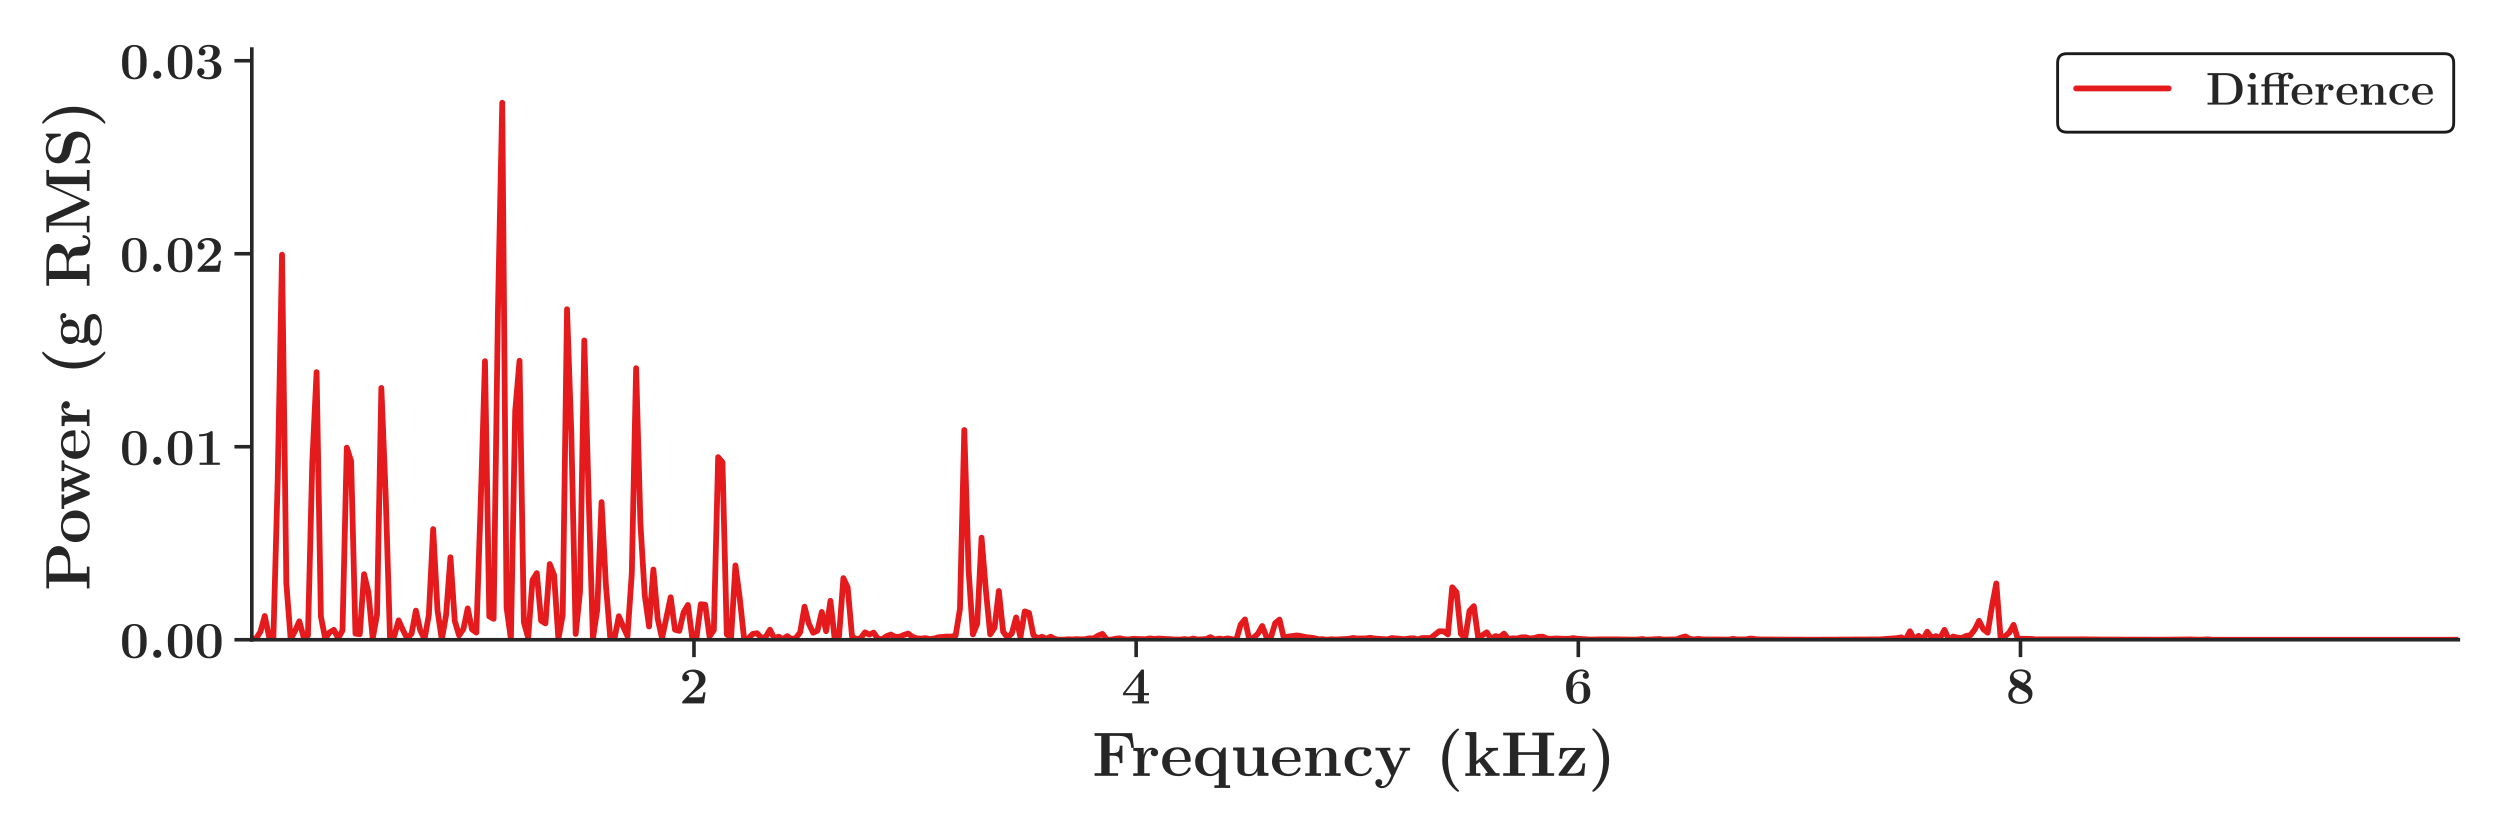 <?xml version="1.0" encoding="utf-8" standalone="no"?>
<!DOCTYPE svg PUBLIC "-//W3C//DTD SVG 1.1//EN"
  "http://www.w3.org/Graphics/SVG/1.1/DTD/svg11.dtd">
<!-- Created with matplotlib (https://matplotlib.org/) -->
<svg height="288pt" version="1.1" viewBox="0 0 864 288" width="864pt" xmlns="http://www.w3.org/2000/svg" xmlns:xlink="http://www.w3.org/1999/xlink">
 <defs>
  <style type="text/css">
*{stroke-linecap:butt;stroke-linejoin:round;}
  </style>
 </defs>
 <g id="figure_1">
  <g id="patch_1">
   <path d="M 0 288 
L 864 288 
L 864 0 
L 0 0 
z
" style="fill:#ffffff;"/>
  </g>
  <g id="axes_1">
   <g id="patch_2">
    <path d="M 87.025 221.099 
L 849.6 221.099 
L 849.6 16.96 
L 87.025 16.96 
z
" style="fill:#ffffff;"/>
   </g>
   <g id="matplotlib.axis_1">
    <g id="xtick_1">
     <g id="line2d_1">
      <defs>
       <path d="M 0 0 
L 0 6 
" id="mbab3486b01" style="stroke:#262626;stroke-width:1.25;"/>
      </defs>
      <g>
       <use style="fill:#262626;stroke:#262626;stroke-width:1.25;" x="239.838" xlink:href="#mbab3486b01" y="221.099"/>
      </g>
     </g>
     <g id="text_1">
      <!-- $2$ -->
      <defs>
       <path d="M 50.5 21.375 
L 46.297 21.375 
C 46 19.281 45.297 13.406 43.797 12.422 
C 43 11.719 35.203 11.719 33.703 11.719 
L 18.203 11.719 
C 22 14.906 31.094 22.469 32.594 23.578 
C 43.703 31.844 50.5 36.906 50.5 46.469 
C 50.5 58.203 39.797 65.281 26.594 65.281 
C 15.297 65.281 5.594 58.906 5.594 49.453 
C 5.594 44.172 9.906 42.688 12.203 42.688 
C 15.297 42.688 18.906 44.766 18.906 49.359 
C 18.906 53.547 15.797 55.625 12.703 56.031 
C 16.703 60.609 22 61 24.094 61 
C 33.297 61 37.703 53.547 37.703 46.375 
C 37.703 38.609 32.406 31.453 28.297 27.172 
L 6.594 4.578 
C 5.594 3.672 5.594 3.484 5.594 1.688 
L 5.594 0 
L 47.594 0 
z
" id="CMBX12-50"/>
      </defs>
      <g style="fill:#262626;" transform="translate(234.776 243.099)scale(0.18 -0.18)">
       <use transform="scale(0.996)" xlink:href="#CMBX12-50"/>
      </g>
     </g>
    </g>
    <g id="xtick_2">
     <g id="line2d_2">
      <g>
       <use style="fill:#262626;stroke:#262626;stroke-width:1.25;" x="392.652" xlink:href="#mbab3486b01" y="221.099"/>
      </g>
     </g>
     <g id="text_2">
      <!-- $4$ -->
      <defs>
       <path d="M 43.297 15.719 
L 53 15.719 
L 53 20 
L 43.297 20 
L 43.297 62.609 
C 43.297 65.094 43.203 65.5 40.703 65.5 
C 38.906 65.5 38.703 65.5 37.5 64 
L 3.094 20 
L 3.094 15.719 
L 31.5 15.719 
L 31.5 4.172 
L 20.594 4.172 
L 20.594 0 
C 23.5 0 33.406 0 37 0 
C 40.406 0 50.297 0 53 -0.094 
L 53 4.172 
L 43.297 4.172 
z
M 32.406 51.594 
L 32.406 20 
L 7.703 20 
z
" id="CMBX12-52"/>
      </defs>
      <g style="fill:#262626;" transform="translate(387.589 243.099)scale(0.18 -0.18)">
       <use transform="scale(0.996)" xlink:href="#CMBX12-52"/>
      </g>
     </g>
    </g>
    <g id="xtick_3">
     <g id="line2d_3">
      <g>
       <use style="fill:#262626;stroke:#262626;stroke-width:1.25;" x="545.465" xlink:href="#mbab3486b01" y="221.099"/>
      </g>
     </g>
     <g id="text_3">
      <!-- $6$ -->
      <defs>
       <path d="M 17.406 36.25 
C 17.406 42.328 17.703 48.531 20.5 53.906 
C 22.703 58.109 27.797 62 34.297 62 
C 36.203 62 39.797 61.703 42.203 59.203 
C 38.406 58.812 36.797 56.016 36.797 53.312 
C 36.797 49.703 39.5 47.406 42.703 47.406 
C 45.297 47.406 48.594 49.109 48.594 53.5 
C 48.594 59.484 44.594 65.578 34.094 65.578 
C 21.594 65.578 4.703 57.797 4.703 31.797 
C 4.703 25.109 4.703 -1 28.406 -1 
C 41.594 -1 51.406 6.766 51.406 20.703 
C 51.406 34.641 41.703 42 29.797 42 
C 27.797 42 21.406 42 17.406 33.547 
z
M 28.297 2.969 
C 21.906 2.969 19.406 8.344 19 9.141 
C 17.594 12.438 17.594 20.406 17.594 21.297 
C 17.594 33.547 22.906 38.734 28.797 38.734 
C 38.703 38.734 38.703 30.766 38.703 20.797 
C 38.703 10.938 38.703 2.969 28.297 2.969 
z
" id="CMBX12-54"/>
      </defs>
      <g style="fill:#262626;" transform="translate(540.403 243.099)scale(0.18 -0.18)">
       <use transform="scale(0.996)" xlink:href="#CMBX12-54"/>
      </g>
     </g>
    </g>
    <g id="xtick_4">
     <g id="line2d_4">
      <g>
       <use style="fill:#262626;stroke:#262626;stroke-width:1.25;" x="698.279" xlink:href="#mbab3486b01" y="221.099"/>
      </g>
     </g>
     <g id="text_4">
      <!-- $8$ -->
      <defs>
       <path d="M 37.703 36.922 
C 42.703 39.516 48.297 43.203 48.297 51 
C 48.297 61.281 39.094 65.672 28.203 65.672 
C 14.906 65.672 7.797 58.094 7.797 48.406 
C 7.797 43.031 10.5 37.031 17.906 33.141 
C 6.594 28.141 4.703 21.266 4.703 16.078 
C 4.703 4.594 14.703 -1 27.906 -1 
C 42.703 -1 51.406 6.969 51.406 18.562 
C 51.406 29.438 42.797 34.141 37.703 36.922 
z
M 19.703 47.266 
C 17.703 48.375 14.906 50.672 14.906 53.984 
C 14.906 62 25.594 62 27.906 62 
C 36.406 62 41.203 57.531 41.203 50.969 
C 41.203 46.891 39.406 42.609 33.703 39.328 
z
M 22 30.594 
L 35.797 22.734 
C 39.094 20.844 43.406 18.469 43.406 13.406 
C 43.406 5.453 35.406 2.969 28.203 2.969 
C 18.297 2.969 12.703 8.234 12.703 16.078 
C 12.703 23.328 17.203 27.906 22 30.594 
z
" id="CMBX12-56"/>
      </defs>
      <g style="fill:#262626;" transform="translate(693.216 243.099)scale(0.18 -0.18)">
       <use transform="scale(0.996)" xlink:href="#CMBX12-56"/>
      </g>
     </g>
    </g>
    <g id="text_5">
     <!-- \textbf{Frequency (kHz)} -->
     <defs>
      <path d="M 63 67.281 
L 3.797 67.281 
L 3.797 63 
L 14.406 63 
L 14.406 4.172 
L 3.797 4.172 
L 3.797 0 
C 6.703 0 18.094 0 21.797 0 
C 27.094 0 36 0 40.906 0 
L 40.906 4.172 
L 27.594 4.172 
L 27.594 31.719 
L 33.094 31.719 
C 42.703 31.719 43.5 27.312 43.5 20 
L 47.703 20 
L 47.703 47.531 
L 43.5 47.531 
C 43.5 40.328 42.703 36 33.094 36 
L 27.594 36 
L 27.594 63 
L 41.906 63 
C 57.797 63 60.297 55.875 61.703 44.078 
L 65.906 44.078 
z
" id="CMBX12-70"/>
      <path d="M 20.797 22.047 
C 20.797 25.297 21.5 41 33.203 41 
C 31.797 39.922 31.094 38.25 31.094 36.5 
C 31.094 32.484 34.406 30.812 36.906 30.812 
C 39.406 30.812 42.703 32.484 42.703 36.516 
C 42.703 41.531 37.5 44.281 32.703 44.281 
C 24.797 44.281 21.406 37.516 20 33.391 
L 19.906 33.391 
L 19.906 44 
L 3.5 44 
L 3.5 39.328 
C 9.703 39.328 10.406 39.328 10.406 35.469 
L 10.406 4.062 
L 3.5 4.062 
L 3.5 -0.203 
C 5.797 0 13.297 0 16.094 0 
C 19 0 27.094 0 29.5 -0.203 
L 29.5 4.062 
L 20.797 4.062 
z
" id="CMBX12-114"/>
      <path d="M 45.203 22 
C 47.5 22 48.094 22 48.094 24.484 
C 48.094 27.469 47.406 34.891 42.797 39.562 
C 38.594 43.719 33 45 27.203 45 
C 11.594 45 3.094 34.891 3.094 22.406 
C 3.094 8.516 13.406 -0.5 28.5 -0.5 
C 43.594 -0.5 48.094 10 48.094 11.688 
C 48.094 13.172 46.594 13.172 46 13.172 
C 44.406 13.172 44.297 12.875 43.703 11.594 
C 41.094 5.156 34.5 3.078 29.703 3.078 
C 15.203 3.078 15.094 16.453 15.094 22 
z
M 15.094 24.891 
C 15.297 28.938 15.406 32.812 17.5 36.375 
C 19.406 39.547 22.906 41.719 27.203 41.719 
C 37.906 41.719 38.797 29.828 38.906 24.891 
z
" id="CMBX12-101"/>
      <path d="M 52 44.578 
L 48.297 44.578 
L 43 36.359 
C 39.5 41.422 34.594 44.578 28 44.578 
C 14.203 44.578 3.797 36.078 3.797 22.031 
C 3.797 7.891 13.797 -0.5 27 -0.5 
C 30.797 -0.5 35.906 0.297 41.094 5.156 
L 41.094 -14.922 
L 34.203 -14.922 
L 34.203 -19.188 
C 36.5 -19 43.703 -19 46.5 -19 
C 49.297 -19 56.594 -19 58.906 -19.188 
L 58.906 -14.922 
L 52 -14.922 
z
M 41.594 11.859 
C 37.406 4.047 31.5 2.781 28.203 2.781 
C 21.797 2.781 15.797 8.609 15.797 21.938 
C 15.797 36.359 23.406 41 29.297 41 
C 37.094 41 41.594 33 41.594 28.453 
z
" id="CMBX12-113"/>
      <path d="M 35.297 44.672 
L 35.297 40 
C 41.5 40 42.203 40 42.203 36.125 
L 42.203 16.5 
C 42.203 8.891 37.703 2.781 29.906 2.781 
C 22.406 2.781 22 5.266 22 10.688 
L 22 44.672 
L 4.203 44.672 
L 4.203 40 
C 10.406 40 11.094 40 11.094 36.125 
L 11.094 12.406 
C 11.094 2.391 17.797 -0.5 28.5 -0.5 
C 30.906 -0.5 38.297 -0.5 42.594 7.75 
L 42.703 7.75 
L 42.703 0 
L 60 0 
L 60 4.562 
C 53.797 4.562 53.094 4.562 53.094 8.438 
L 53.094 44.672 
z
" id="CMBX12-117"/>
      <path d="M 53.094 30.062 
C 53.094 39.453 49 44.281 38 44.281 
C 30.797 44.281 24.594 40.859 21.203 33.484 
L 21.094 33.484 
L 21.094 44 
L 4.203 44 
L 4.203 39.328 
C 10.406 39.328 11.094 39.328 11.094 35.469 
L 11.094 4.062 
L 4.203 4.062 
L 4.203 -0.203 
C 6.5 0 13.703 0 16.5 0 
C 19.297 0 26.594 0 28.906 -0.203 
L 28.906 4.062 
L 22 4.062 
L 22 25.109 
C 22 35.766 30 41 36.406 41 
C 40.094 41 42.203 38.641 42.203 31.141 
L 42.203 4.062 
L 35.297 4.062 
L 35.297 -0.203 
C 37.594 0 44.797 0 47.594 0 
C 50.406 0 57.703 0 60 -0.203 
L 60 4.062 
L 53.094 4.062 
z
" id="CMBX12-110"/>
      <path d="M 46.797 11.766 
C 46.797 12.953 45.703 12.953 44.703 12.953 
C 43.094 12.953 43 12.859 42.5 11.672 
C 41.797 9.766 39.094 3.078 29.906 3.078 
C 15.797 3.078 15.797 18.219 15.797 22.703 
C 15.797 28.578 15.906 41.625 29 41.625 
C 29.703 41.625 35.594 41.625 35.594 41.125 
C 35.594 41 35.5 40.906 35.297 40.812 
C 35 40.516 33.703 39 33.703 36.469 
C 33.703 32.25 37.094 30.531 39.594 30.531 
C 41.703 30.531 45.5 31.859 45.5 36.656 
C 45.5 45 34 45 28.594 45 
C 10.797 45 3.797 33.516 3.797 22.094 
C 3.797 8.625 13.297 -0.5 28 -0.5 
C 43.703 -0.5 46.797 11.062 46.797 11.766 
z
" id="CMBX12-99"/>
      <path d="M 49.5 37.828 
C 50.094 39.203 50.5 40 56.906 40 
L 56.906 44.172 
C 53.5 44.172 53.094 44.172 49 44.172 
C 46.297 44.172 46.094 44.172 40.406 44.172 
L 40.406 40 
C 40.5 40 45.203 40 45.203 38.719 
C 45.203 38.422 44.906 37.828 44.797 37.531 
L 33.094 12.578 
L 20.297 40 
L 25.797 40 
L 25.797 44.266 
C 23.406 44.172 16.594 44.172 13.797 44.172 
C 10.906 44.172 5 44.172 2.406 44.266 
L 2.406 40 
L 8.797 40 
L 27.297 0.312 
C 26.797 -0.875 25.406 -3.75 24.906 -4.938 
C 22.797 -9.391 19.594 -16.219 12.594 -16.219 
C 12.203 -16.219 11 -16.219 9.906 -15.625 
C 10.094 -15.516 13.094 -14.328 13.094 -10.562 
C 13.094 -7.312 10.703 -5.234 7.703 -5.234 
C 4.594 -5.234 2.203 -7.328 2.203 -10.688 
C 2.203 -15.344 6.594 -19.5 12.594 -19.5 
C 20.797 -19.5 26.203 -12.172 28.203 -7.812 
z
" id="CMBX12-121"/>
      <path d="M 37.406 -23.812 
C 37.406 -23.406 37.406 -23.203 35.5 -21.422 
C 24.297 -10.297 20 7.203 20 24.688 
C 20 44.281 24.906 60.391 36.094 71.609 
C 37.297 72.797 37.406 72.906 37.406 73.297 
C 37.406 74.5 36.203 74.5 35.703 74.5 
C 34.797 74.5 34.594 74.5 32 72.406 
C 17.594 60.984 10.797 42.688 10.797 24.812 
C 10.797 6.516 17.703 -11.281 31.906 -22.812 
C 34.5 -25 34.703 -25 35.703 -25 
C 36.203 -25 37.406 -25 37.406 -23.812 
z
" id="CMBX12-40"/>
      <path d="M 33.203 27.812 
L 45.797 38.031 
C 47 39.031 48.094 39.938 55 39.938 
L 55 44.203 
C 52.406 44 50.406 44 46.703 44 
C 44.094 44 38.5 44 36.203 44.203 
L 36.203 39.938 
C 37.406 39.938 39.797 39.641 39.797 38.828 
C 39.797 38.422 39.203 38.031 39 37.828 
L 20.797 23.203 
L 20.797 69 
L 3.5 69 
L 3.5 64.328 
C 9.703 64.328 10.406 64.328 10.406 60.391 
L 10.406 4.062 
L 3.5 4.062 
L 3.5 -0.203 
C 5.797 0 12.703 0 15.406 0 
C 18.094 0 25 0 27.297 -0.203 
L 27.297 4.062 
L 20.406 4.062 
L 20.406 17.484 
C 22 18.703 23.5 19.984 25.703 21.797 
L 37.797 6.172 
C 38.5 5.375 38.5 5.172 38.5 5.078 
C 38.5 4.062 36.5 4.062 35.094 4.062 
L 35.094 -0.203 
C 37.5 0 44.094 0 46.797 0 
C 51.906 0 53.297 0 57.5 0 
L 57.5 4.062 
C 55.906 4.062 53.906 4.062 52.797 4.172 
C 51.406 4.469 51 4.766 49.906 6.172 
z
" id="CMBX12-107"/>
      <path d="M 73.5 63.828 
L 84.094 63.828 
L 84.094 68 
C 81.203 68 70.5 68 66.906 68 
C 63.297 68 52.594 68 49.703 68 
L 49.703 63.828 
L 60.297 63.828 
L 60.297 37.266 
L 27.594 37.266 
L 27.594 63.828 
L 38.203 63.828 
L 38.203 68 
C 35.297 68 24.594 68 21 68 
C 17.406 68 6.703 68 3.797 68 
L 3.797 63.828 
L 14.406 63.828 
L 14.406 4.172 
L 3.797 4.172 
L 3.797 0 
C 6.703 0 17.406 0 21 0 
C 24.594 0 35.297 0 38.203 0 
L 38.203 4.172 
L 27.594 4.172 
L 27.594 33 
L 60.297 33 
L 60.297 4.172 
L 49.703 4.172 
L 49.703 0 
C 52.594 0 63.297 0 66.906 0 
C 70.5 0 81.203 0 84.094 0 
L 84.094 4.172 
L 73.5 4.172 
z
" id="CMBX12-72"/>
      <path d="M 44 40.234 
C 44.906 41.312 44.906 41.516 44.906 42.109 
C 44.906 44 43.906 44 42 44 
L 5.797 44 
L 4.703 26.953 
L 8.906 26.953 
C 9.5 36.359 11.703 40.719 22.797 40.719 
L 31.797 40.719 
L 4 3.953 
C 3.094 2.875 3.094 2.688 3.094 1.984 
C 3.094 0 4 0 6 0 
L 43.5 0 
L 45.203 19.625 
L 41 19.625 
C 40.203 9.125 38 3.578 25.406 3.578 
L 16.297 3.578 
z
" id="CMBX12-122"/>
      <path d="M 32.797 24.703 
C 32.797 42.984 25.906 60.781 11.703 72.312 
C 9.094 74.5 8.906 74.5 7.906 74.5 
C 7.406 74.5 6.203 74.5 6.203 73.312 
C 6.203 72.922 6.203 72.719 8.094 70.938 
C 19.297 59.797 23.594 42.312 23.594 24.812 
C 23.594 5.219 18.703 -10.875 7.5 -22.109 
C 6.297 -23.312 6.203 -23.406 6.203 -23.812 
C 6.203 -25 7.406 -25 7.906 -25 
C 8.797 -25 9 -25 11.594 -22.906 
C 26 -11.484 32.797 6.812 32.797 24.703 
z
" id="CMBX12-41"/>
     </defs>
     <g style="fill:#262626;" transform="translate(377.448 268.1)scale(0.22 -0.22)">
      <use transform="translate(0 -0.093)scale(0.996)" xlink:href="#CMBX12-70"/>
      <use transform="translate(61.113 -0.093)scale(0.996)" xlink:href="#CMBX12-114"/>
      <use transform="translate(106.891 -0.093)scale(0.996)" xlink:href="#CMBX12-101"/>
      <use transform="translate(158.03 -0.093)scale(0.996)" xlink:href="#CMBX12-113"/>
      <use transform="translate(217.183 -0.093)scale(0.996)" xlink:href="#CMBX12-117"/>
      <use transform="translate(279.45 -0.093)scale(0.996)" xlink:href="#CMBX12-101"/>
      <use transform="translate(330.589 -0.093)scale(0.996)" xlink:href="#CMBX12-110"/>
      <use transform="translate(392.856 -0.093)scale(0.996)" xlink:href="#CMBX12-99"/>
      <use transform="translate(442.669 -0.093)scale(0.996)" xlink:href="#CMBX12-121"/>
      <use transform="translate(539.182 -0.093)scale(0.996)" xlink:href="#CMBX12-40"/>
      <use transform="translate(582.768 -0.093)scale(0.996)" xlink:href="#CMBX12-107"/>
      <use transform="translate(641.922 -0.093)scale(0.996)" xlink:href="#CMBX12-72"/>
      <use transform="translate(729.556 -0.093)scale(0.996)" xlink:href="#CMBX12-122"/>
      <use transform="translate(779.369 -0.093)scale(0.996)" xlink:href="#CMBX12-41"/>
     </g>
    </g>
   </g>
   <g id="matplotlib.axis_2">
    <g id="ytick_1">
     <g id="line2d_5">
      <defs>
       <path d="M 0 0 
L -6 0 
" id="m9d7a3a23e1" style="stroke:#262626;stroke-width:1.25;"/>
      </defs>
      <g>
       <use style="fill:#262626;stroke:#262626;stroke-width:1.25;" x="87.025" xlink:href="#m9d7a3a23e1" y="221.099"/>
      </g>
     </g>
     <g id="text_6">
      <!-- $0.00$ -->
      <defs>
       <path d="M 51.703 31.844 
C 51.703 41.375 51.703 65.281 28.094 65.281 
C 4.406 65.281 4.406 41.469 4.406 31.844 
C 4.406 22.312 4.406 -1 28 -1 
C 51.594 -1 51.703 22.016 51.703 31.844 
z
M 28.094 2.281 
C 24.906 2.281 22.5 3.562 20.5 5.656 
C 18 8.141 16.406 9.703 16.406 33.031 
C 16.406 39.984 16.406 46.312 17.203 51.484 
C 18.594 61.312 25.797 62 28 62 
C 31.203 62 37.406 60.516 38.797 52.188 
C 39.703 47.109 39.703 39.078 39.703 33.031 
C 39.703 9.609 38.203 8.234 35.203 5.25 
C 33.203 3.266 30.5 2.281 28.094 2.281 
z
" id="CMBX12-48"/>
       <path d="M 23.703 7.766 
C 23.703 12.047 20.203 15.531 15.906 15.531 
C 11.594 15.531 8.094 12.047 8.094 7.766 
C 8.094 3.484 11.594 0 15.906 0 
C 20.203 0 23.703 3.484 23.703 7.766 
z
" id="CMMIB10-58"/>
      </defs>
      <g style="fill:#262626;" transform="translate(41.4 227.349)scale(0.18 -0.18)">
       <use transform="scale(0.996)" xlink:href="#CMBX12-48"/>
       <use transform="translate(56.04 0)scale(0.996)" xlink:href="#CMMIB10-58"/>
       <use transform="translate(87.865 0)scale(0.996)" xlink:href="#CMBX12-48"/>
       <use transform="translate(143.905 0)scale(0.996)" xlink:href="#CMBX12-48"/>
      </g>
     </g>
    </g>
    <g id="ytick_2">
     <g id="line2d_6">
      <g>
       <use style="fill:#262626;stroke:#262626;stroke-width:1.25;" x="87.025" xlink:href="#m9d7a3a23e1" y="154.394"/>
      </g>
     </g>
     <g id="text_7">
      <!-- $0.01$ -->
      <defs>
       <path d="M 34.594 62.109 
C 34.594 65 34.406 65 31.203 65 
C 23.797 59 12.703 59 10.5 59 
L 8.594 59 
L 8.594 54.734 
L 10.5 54.734 
C 14 54.734 19.297 55.328 23.297 56.625 
L 23.297 4.172 
L 9.406 4.172 
L 9.406 0 
C 13.594 0 24.094 0 28.797 0 
C 33.5 0 44.094 0 48.297 0 
L 48.297 4.172 
L 34.594 4.172 
z
" id="CMBX12-49"/>
      </defs>
      <g style="fill:#262626;" transform="translate(41.4 160.644)scale(0.18 -0.18)">
       <use transform="scale(0.996)" xlink:href="#CMBX12-48"/>
       <use transform="translate(56.04 0)scale(0.996)" xlink:href="#CMMIB10-58"/>
       <use transform="translate(87.865 0)scale(0.996)" xlink:href="#CMBX12-48"/>
       <use transform="translate(143.905 0)scale(0.996)" xlink:href="#CMBX12-49"/>
      </g>
     </g>
    </g>
    <g id="ytick_3">
     <g id="line2d_7">
      <g>
       <use style="fill:#262626;stroke:#262626;stroke-width:1.25;" x="87.025" xlink:href="#m9d7a3a23e1" y="87.689"/>
      </g>
     </g>
     <g id="text_8">
      <!-- $0.02$ -->
      <g style="fill:#262626;" transform="translate(41.4 93.939)scale(0.18 -0.18)">
       <use transform="scale(0.996)" xlink:href="#CMBX12-48"/>
       <use transform="translate(56.04 0)scale(0.996)" xlink:href="#CMMIB10-58"/>
       <use transform="translate(87.865 0)scale(0.996)" xlink:href="#CMBX12-48"/>
       <use transform="translate(143.905 0)scale(0.996)" xlink:href="#CMBX12-50"/>
      </g>
     </g>
    </g>
    <g id="ytick_4">
     <g id="line2d_8">
      <g>
       <use style="fill:#262626;stroke:#262626;stroke-width:1.25;" x="87.025" xlink:href="#m9d7a3a23e1" y="20.984"/>
      </g>
     </g>
     <g id="text_9">
      <!-- $0.03$ -->
      <defs>
       <path d="M 26.094 33 
C 37.297 33 37.297 22.719 37.297 17.984 
C 37.297 13.531 37.297 3.062 26.5 3.062 
C 24.406 3.062 17.797 3.062 13 6.625 
C 17.297 7.516 18.797 10.594 18.797 13.562 
C 18.797 17.625 15.906 20.5 11.797 20.5 
C 7.594 20.5 4.703 17.625 4.703 13.469 
C 4.703 4.344 14.703 -1 27 -1 
C 43.5 -1 51.406 8.016 51.406 17.922 
C 51.406 22.797 48.906 32.203 33.406 34.875 
C 42.203 37.594 48.297 43.812 48.297 51.719 
C 48.297 59.25 41.094 65.578 27.203 65.578 
C 16 65.578 7.797 59.656 7.797 51.531 
C 7.797 46.516 11.703 44.906 14.297 44.906 
C 17.203 44.906 20.703 46.812 20.703 51.438 
C 20.703 53.766 19.703 57.172 15 57.875 
C 19.203 62 26 62 26.594 62 
C 35.5 62 35.5 55.031 35.5 52.016 
C 35.5 48.984 35.094 44.328 31.906 40.203 
C 29.297 36.75 26.703 36.562 22.906 36.562 
C 21.703 36.266 19.703 36.266 19.297 36.078 
C 18.703 35.781 18.703 35.078 18.703 34.688 
C 18.703 33 19.297 33 21.297 33 
z
" id="CMBX12-51"/>
      </defs>
      <g style="fill:#262626;" transform="translate(41.4 27.234)scale(0.18 -0.18)">
       <use transform="scale(0.996)" xlink:href="#CMBX12-48"/>
       <use transform="translate(56.04 0)scale(0.996)" xlink:href="#CMMIB10-58"/>
       <use transform="translate(87.865 0)scale(0.996)" xlink:href="#CMBX12-48"/>
       <use transform="translate(143.905 0)scale(0.996)" xlink:href="#CMBX12-51"/>
      </g>
     </g>
    </g>
    <g id="text_10">
     <!-- \textbf{Power (g RMS)} -->
     <defs>
      <path d="M 27.594 30.219 
L 44.594 30.219 
C 61.297 30.219 70.594 38.656 70.594 48.875 
C 70.594 59.562 61.094 68 44.594 68 
L 3.797 68 
L 3.797 63.719 
L 14.406 63.719 
L 14.406 4.172 
L 3.797 4.172 
L 3.797 0 
C 6.703 0 17.406 0 21 0 
C 24.594 0 35.297 0 38.203 0 
L 38.203 4.172 
L 27.594 4.172 
z
M 41 63.719 
C 56.5 63.719 56.5 55.594 56.5 48.859 
C 56.5 42.328 56.5 34 41 34 
L 27.094 34 
L 27.094 63.719 
z
" id="CMBX12-80"/>
      <path d="M 53 21.797 
C 53 35.188 43.797 45 28.094 45 
C 11.797 45 3.094 34.688 3.094 21.797 
C 3.094 8.828 12.297 -0.5 28 -0.5 
C 44.297 -0.5 53 9.312 53 21.797 
z
M 28.094 3.078 
C 15.094 3.078 15.094 14.672 15.094 22.797 
C 15.094 27.453 15.094 32.406 17 35.984 
C 19.203 39.938 23.703 41.719 28 41.719 
C 33.703 41.719 37.297 39.047 39 36.281 
C 41 32.703 41 27.547 41 22.797 
C 41 14.562 41 3.078 28.094 3.078 
z
" id="CMBX12-111"/>
      <path d="M 72 37.438 
C 72.703 39.125 73 39.828 78.797 39.828 
L 78.797 44 
C 75.906 44 74.594 44 71 44 
C 66.906 44 65.594 44 62 44 
L 62 39.828 
C 62.906 39.828 67.797 39.828 67.797 38.531 
C 67.797 38.438 67.797 38.328 67.406 37.344 
L 56.906 11.516 
L 45.406 39.828 
L 51.094 39.828 
L 51.094 44.094 
C 48.703 44 42.797 44 40.094 44 
C 35 44 34.797 44 29.797 44 
L 29.797 39.828 
L 35.703 39.828 
C 36 39.031 36.5 37.734 36.906 36.844 
C 37.203 36.25 38.203 33.859 38.203 33.359 
C 38.203 33.172 37.906 32.469 37.797 32.172 
L 30.203 13.406 
L 19.406 39.828 
L 25.094 39.828 
L 25.094 44.094 
C 22.797 44 16 44 13.297 44 
C 10.094 44 5.297 44 2.297 44 
L 2.297 39.828 
L 8.203 39.828 
L 23.5 1.984 
C 24.203 0.203 24.594 -0.5 26.797 -0.5 
C 27.906 -0.5 29.094 -0.5 29.906 1.484 
L 40.5 27.812 
L 51.094 1.688 
C 52 -0.5 53.094 -0.5 54.297 -0.5 
C 56.5 -0.5 56.797 0.094 57.5 1.891 
z
" id="CMBX12-119"/>
      <path d="M 13 18.578 
C 17.797 16 23.406 16 24.906 16 
C 38.703 16 44.203 23.656 44.203 30.625 
C 44.203 35.703 41.297 39.297 40.094 40.281 
C 43 41.812 45.406 42.188 47.094 42.391 
C 46.797 41.906 46.5 41.531 46.5 40.281 
C 46.5 38.281 47.906 36.469 50.5 36.469 
C 53.094 36.469 54.5 38.359 54.5 40.438 
C 54.5 42.828 52.703 46 48.5 46 
C 44.203 46 40.094 43.797 38 41.906 
C 33.906 44.281 30 45.172 24.906 45.172 
C 11.094 45.172 5.594 37.547 5.594 30.578 
C 5.594 27.5 6.594 23.453 10.797 20.078 
C 9.094 18.141 7.297 14.578 7.297 10.922 
C 7.297 6.562 9.594 2.812 11.703 1.188 
C 9.297 0.609 3.094 -1.641 3.094 -7.203 
C 3.094 -12.969 9.594 -19.5 28 -19.5 
C 44.594 -19.5 53 -14.219 53 -6.859 
C 53 1.781 47.203 4.609 44.703 5.781 
C 39.906 8.141 33.5 8.141 24.703 8.141 
C 22.203 8.141 17.797 8.141 17.297 8.234 
C 13 8.984 11.797 12.953 11.797 14.953 
C 11.797 15.781 11.906 17.297 13 18.578 
z
M 24.906 19.172 
C 16.203 19.172 16.203 26.016 16.203 30.578 
C 16.203 35.156 16.203 42 24.906 42 
C 33.594 42 33.594 35.156 33.594 30.578 
C 33.594 26.016 33.594 19.172 24.906 19.172 
z
M 30.5 -1 
C 37.797 -1 44.797 -2.266 44.797 -7.297 
C 44.797 -10.703 41.297 -16.328 28.094 -16.328 
C 14.906 -16.328 11.297 -10.891 11.297 -7.203 
C 11.297 -1 17.594 -1 19.094 -1 
z
" id="CMBX12-103"/>
      <path d="M 52.906 33.656 
C 66.406 37.234 69.703 44.359 69.703 49.734 
C 69.703 59.672 59.203 68 40.703 68 
L 3.797 68 
L 3.797 63.719 
L 14.406 63.719 
L 14.406 4.172 
L 3.797 4.172 
L 3.797 0 
C 6.703 0 17.094 0 20.703 0 
C 24.297 0 34.797 0 37.703 0 
L 37.703 4.172 
L 27.094 4.172 
L 27.094 32.719 
L 39 32.719 
C 43 32.719 46.203 31.516 48.406 28.891 
C 51.406 25.469 51.406 23.25 51.406 16.516 
C 51.406 9.781 51.406 5.672 56.5 2.25 
C 61.703 -1.281 69.906 -1.281 72.094 -1.281 
C 82.297 -1.281 83.5 7.719 83.5 9.109 
C 83.5 10.812 82.703 11.109 81.406 11.109 
C 79.5 11.109 79.406 10.422 79.297 9.109 
C 78.797 4.094 75.703 2 72.906 2 
C 66.5 2 65.797 8.656 65 17.766 
C 64.406 23.031 63.703 30.375 52.906 33.656 
z
M 38.797 36 
L 27.094 36 
L 27.094 63.719 
L 39 63.719 
C 55.297 63.719 55.594 55.688 55.594 49.906 
C 55.594 44.516 55.5 36 38.797 36 
z
" id="CMBX12-82"/>
      <path d="M 53.297 12.453 
L 29.297 65.906 
C 28.406 68 27.5 68 25.406 68 
L 4.094 68 
L 4.094 63.719 
L 14.703 63.719 
L 14.703 6.938 
C 14.703 4.75 14.594 4.656 12 4.25 
C 10.203 4.062 8.203 4.062 6.406 4.062 
L 4.094 4.062 
L 4.094 -0.203 
C 6.406 0 14.203 0 17 0 
C 19.797 0 27.703 0 30 -0.203 
L 30 4.062 
L 27.703 4.062 
C 25 4.062 24.797 4.062 22.406 4.359 
C 19.5 4.766 19.406 4.859 19.406 7.047 
L 19.406 62.531 
L 19.5 62.531 
L 46.703 2.094 
C 47.203 1 47.797 0 49.5 0 
C 51.203 0 51.797 1 52.297 2.094 
L 80 63.719 
L 80.094 63.719 
L 80.094 4.062 
L 69.5 4.062 
L 69.5 -0.203 
C 72.203 0 82.594 0 86 0 
C 89.406 0 99.797 0 102.5 -0.203 
L 102.5 4.062 
L 91.906 4.062 
L 91.906 63.719 
L 102.5 63.719 
L 102.5 68 
L 81.203 68 
C 79.094 68 78.203 68 77.297 65.906 
z
" id="CMBX12-77"/>
      <path d="M 25.406 43.469 
C 15.5 45.625 15.203 52.75 15.203 54.141 
C 15.203 59.172 18.5 65.031 28.203 65.031 
C 37.906 65.031 46.594 60.359 48.703 47.344 
C 49 45.25 49 45.25 50.906 45.25 
C 53 45.25 53 45.547 53 47.812 
L 53 66.438 
C 53 68.312 53 69.016 51.5 69.016 
C 50.797 69.016 50.5 68.922 49.594 67.922 
L 45.297 63.047 
C 42.797 65.141 37.797 69 28.094 69 
C 13.797 69 6.203 60.094 6.203 49.312 
C 6.203 42.688 9.797 38.031 11.203 36.641 
C 16.406 31.5 19.203 30.906 29.594 28.625 
C 39.594 26.453 40.797 26.25 43 24.188 
C 44.297 22.891 47.203 20.125 47.203 15.078 
C 47.203 10.812 45.094 3 33.906 3 
C 25.094 3 11.203 5.969 10.406 20.422 
C 10.297 22.203 10.297 22.5 8.297 22.5 
C 6.203 22.5 6.203 22.203 6.203 19.922 
L 6.203 1.297 
C 6.203 -0.594 6.203 -1.281 7.703 -1.281 
C 8.406 -1.281 8.5 -1.188 9.5 -0.297 
C 10.594 0.797 11.5 2.094 14 4.578 
C 19.797 0.016 28 -1.266 34 -1.266 
C 49.594 -1.266 56.203 9.219 56.203 19.719 
C 56.203 29 50 37.906 39.094 40.375 
z
" id="CMBX12-83"/>
     </defs>
     <g style="fill:#262626;" transform="translate(30.9 204.184)rotate(-90)scale(0.22 -0.22)">
      <use transform="translate(0 -0.093)scale(0.996)" xlink:href="#CMBX12-80"/>
      <use transform="translate(73.451 -0.093)scale(0.996)" xlink:href="#CMBX12-111"/>
      <use transform="translate(126.378 -0.093)scale(0.996)" xlink:href="#CMBX12-119"/>
      <use transform="translate(204.211 -0.093)scale(0.996)" xlink:href="#CMBX12-101"/>
      <use transform="translate(255.35 -0.093)scale(0.996)" xlink:href="#CMBX12-114"/>
      <use transform="translate(338.488 -0.093)scale(0.996)" xlink:href="#CMBX12-40"/>
      <use transform="translate(382.074 -0.093)scale(0.996)" xlink:href="#CMBX12-103"/>
      <use transform="translate(475.474 -0.093)scale(0.996)" xlink:href="#CMBX12-82"/>
      <use transform="translate(559.073 -0.093)scale(0.996)" xlink:href="#CMBX12-77"/>
      <use transform="translate(665.387 -0.093)scale(0.996)" xlink:href="#CMBX12-83"/>
      <use transform="translate(727.654 -0.093)scale(0.996)" xlink:href="#CMBX12-41"/>
     </g>
    </g>
   </g>
   <g id="line2d_9">
    <path clip-path="url(#p4d149ec3ce)" d="M 87.025 220.701 
L 88.517 220.695 
L 90.01 218.296 
L 91.502 212.89 
L 92.994 220.094 
L 94.487 220.209 
L 95.979 165.633 
L 97.471 88.029 
L 98.964 201.652 
L 100.456 220.944 
L 101.948 218.105 
L 103.44 214.725 
L 104.933 220.206 
L 106.425 219.635 
L 107.917 160.07 
L 109.41 128.616 
L 110.902 213.071 
L 112.394 220.741 
L 113.887 218.57 
L 115.379 217.666 
L 116.871 220.588 
L 118.364 217.879 
L 119.856 154.704 
L 121.348 159.37 
L 122.841 218.964 
L 124.333 219.19 
L 125.825 198.433 
L 127.318 204.709 
L 128.81 220.675 
L 130.302 212.377 
L 131.795 134.075 
L 133.287 171.123 
L 134.779 220.305 
L 136.271 219.74 
L 137.764 214.4 
L 139.256 217.76 
L 140.748 220.706 
L 142.241 218.978 
L 143.733 211.033 
L 145.225 217.812 
L 146.718 220.87 
L 148.21 212.517 
L 149.702 182.862 
L 151.195 210.873 
L 152.687 221.04 
L 154.179 212.473 
L 155.672 192.596 
L 157.164 214.61 
L 158.656 219.596 
L 160.149 217.417 
L 161.641 210.261 
L 163.133 217.535 
L 164.626 218.621 
L 166.118 174.529 
L 167.61 124.827 
L 169.103 213.048 
L 170.595 213.86 
L 172.087 107.542 
L 173.579 35.518 
L 175.072 210.014 
L 176.564 220.812 
L 178.056 142.072 
L 179.549 124.668 
L 181.041 215.043 
L 182.533 220.437 
L 184.026 200.497 
L 185.518 198.069 
L 187.01 214.527 
L 188.503 215.443 
L 189.995 194.946 
L 191.487 198.721 
L 192.98 220.807 
L 194.472 212.54 
L 195.964 106.876 
L 197.457 149.834 
L 198.949 219.085 
L 200.441 204.596 
L 201.934 117.662 
L 203.426 171.271 
L 204.918 220.667 
L 206.41 210.652 
L 207.903 173.536 
L 209.395 202.127 
L 210.887 220.212 
L 212.38 220.575 
L 213.872 212.961 
L 215.364 216.569 
L 216.857 219.848 
L 218.349 198.165 
L 219.841 127.254 
L 221.334 180.982 
L 222.826 205.685 
L 224.318 216.514 
L 225.811 196.828 
L 227.303 213.881 
L 228.795 220.58 
L 231.78 206.417 
L 233.272 217.618 
L 234.765 218.032 
L 236.257 211.603 
L 237.749 209.08 
L 239.242 220.504 
L 240.734 220.083 
L 242.226 208.809 
L 243.718 208.994 
L 245.211 219.992 
L 246.703 217.746 
L 248.195 157.987 
L 249.688 159.772 
L 251.18 219.276 
L 252.672 220.273 
L 254.165 195.411 
L 255.657 206.676 
L 257.149 220.7 
L 258.642 220.657 
L 260.134 219.087 
L 261.626 218.844 
L 263.119 220.396 
L 264.611 220.135 
L 266.103 217.637 
L 267.596 220.625 
L 269.088 220.012 
L 270.58 220.886 
L 272.073 219.847 
L 273.565 220.866 
L 275.057 220.492 
L 276.549 218.532 
L 278.042 209.681 
L 279.534 215.577 
L 281.026 218.673 
L 282.519 217.963 
L 284.011 211.482 
L 285.503 218.143 
L 286.996 207.664 
L 288.488 220.95 
L 289.98 219.834 
L 291.473 199.806 
L 292.965 203.024 
L 294.457 219.964 
L 295.95 220.865 
L 297.442 220.558 
L 298.934 218.539 
L 300.427 219.317 
L 301.919 218.624 
L 303.411 220.757 
L 304.904 220.918 
L 306.396 219.861 
L 307.888 219.297 
L 309.381 220.103 
L 310.873 220.083 
L 312.365 219.434 
L 313.857 218.954 
L 315.35 220.105 
L 316.842 220.592 
L 318.334 220.723 
L 319.827 220.527 
L 321.319 220.872 
L 322.811 220.69 
L 324.304 220.249 
L 327.288 219.983 
L 328.781 220.02 
L 330.273 219.645 
L 331.765 210.406 
L 333.258 148.619 
L 334.75 197.079 
L 336.242 219.249 
L 337.735 215.498 
L 339.227 185.812 
L 340.719 204.024 
L 342.212 219.244 
L 343.704 216.967 
L 345.196 204.256 
L 346.688 218.33 
L 348.181 220.313 
L 349.673 218.951 
L 351.165 213.387 
L 352.658 220.245 
L 354.15 211.298 
L 355.642 211.847 
L 357.135 219.481 
L 358.627 220.638 
L 360.119 220.064 
L 361.612 220.781 
L 363.104 220.039 
L 364.596 220.862 
L 366.089 221.094 
L 367.581 221.077 
L 369.073 220.935 
L 370.566 220.993 
L 372.058 220.896 
L 373.55 220.966 
L 375.043 220.898 
L 376.535 220.6 
L 378.027 220.625 
L 379.52 219.669 
L 381.012 219.073 
L 382.504 221.071 
L 383.996 221.066 
L 385.489 220.75 
L 386.981 220.595 
L 388.473 220.895 
L 389.966 221.03 
L 391.458 220.795 
L 395.935 220.907 
L 397.427 220.634 
L 398.92 220.837 
L 400.412 220.679 
L 406.381 221.03 
L 407.874 221.039 
L 409.366 220.873 
L 410.858 221.062 
L 412.351 220.685 
L 413.843 221.02 
L 416.827 220.869 
L 418.32 220.194 
L 419.812 221.009 
L 421.304 220.681 
L 422.797 220.908 
L 424.289 220.613 
L 425.781 220.914 
L 427.274 221.098 
L 428.766 215.883 
L 430.258 214.071 
L 431.751 221.098 
L 433.243 220.361 
L 434.735 219.001 
L 436.228 216.347 
L 437.72 220.202 
L 439.212 220.329 
L 440.705 215.345 
L 442.197 214.14 
L 443.689 220.509 
L 445.182 220.006 
L 448.166 219.618 
L 449.658 219.828 
L 451.151 220.164 
L 454.135 220.524 
L 455.628 220.917 
L 457.12 220.9 
L 458.612 221.099 
L 460.105 220.923 
L 461.597 221.026 
L 466.074 220.782 
L 467.566 220.48 
L 469.059 220.685 
L 472.043 220.64 
L 473.536 220.411 
L 475.028 220.674 
L 479.505 220.976 
L 480.997 220.507 
L 485.474 220.933 
L 486.966 220.652 
L 488.459 220.595 
L 489.951 220.975 
L 491.443 220.514 
L 494.428 220.495 
L 497.413 218.153 
L 498.905 218.199 
L 500.397 219.252 
L 501.89 202.959 
L 503.382 204.708 
L 504.874 219.028 
L 506.367 220.59 
L 507.859 211.096 
L 509.351 209.492 
L 510.844 220.318 
L 512.336 219.548 
L 513.828 218.515 
L 515.321 220.85 
L 516.813 219.836 
L 518.305 220.175 
L 519.797 218.974 
L 521.29 220.871 
L 522.782 220.599 
L 524.274 220.67 
L 525.767 220.278 
L 527.259 220.247 
L 528.751 220.676 
L 530.244 220.492 
L 531.736 220.07 
L 533.228 220.047 
L 534.721 220.693 
L 536.213 220.782 
L 537.705 220.646 
L 540.69 220.794 
L 542.182 220.776 
L 543.675 220.527 
L 545.167 220.76 
L 549.644 221.039 
L 552.629 220.972 
L 558.598 220.971 
L 564.567 221.066 
L 566.059 221.027 
L 567.552 220.846 
L 569.044 221.088 
L 573.521 220.846 
L 575.013 221.053 
L 579.49 220.959 
L 580.983 220.352 
L 582.475 219.957 
L 583.967 220.809 
L 585.46 220.983 
L 586.952 220.794 
L 588.444 220.983 
L 591.429 221.01 
L 594.413 221.022 
L 597.398 221.056 
L 598.89 220.798 
L 600.383 220.981 
L 603.367 220.977 
L 604.86 220.681 
L 607.844 220.994 
L 621.275 221.065 
L 628.737 221.07 
L 649.629 220.981 
L 655.599 220.534 
L 657.091 220.279 
L 658.583 221.088 
L 660.075 218.169 
L 661.568 220.954 
L 663.06 219.733 
L 664.552 220.984 
L 666.045 218.325 
L 667.537 220.392 
L 669.029 219.841 
L 670.522 220.479 
L 672.014 217.675 
L 673.506 221.036 
L 674.999 219.989 
L 676.491 220.382 
L 677.983 220.503 
L 679.476 219.78 
L 680.968 219.508 
L 682.46 217.585 
L 683.953 214.561 
L 685.445 217.474 
L 686.937 218.65 
L 688.43 209.495 
L 689.922 201.629 
L 691.414 220.608 
L 692.907 219.915 
L 694.399 218.623 
L 695.891 215.949 
L 697.383 220.87 
L 698.876 220.751 
L 701.86 220.799 
L 703.353 220.976 
L 719.768 220.951 
L 727.23 221.036 
L 740.661 221.054 
L 746.63 221.084 
L 757.076 220.988 
L 760.061 221.087 
L 763.045 220.967 
L 764.538 221.092 
L 849.6 221.091 
L 849.6 221.091 
" style="fill:none;stroke:#e41a1c;stroke-linecap:round;stroke-width:2;"/>
   </g>
   <g id="patch_3">
    <path d="M 87.025 221.099 
L 87.025 16.96 
" style="fill:none;stroke:#262626;stroke-linecap:square;stroke-linejoin:miter;stroke-width:1.25;"/>
   </g>
   <g id="patch_4">
    <path d="M 849.6 221.099 
L 849.6 16.96 
" style="fill:none;"/>
   </g>
   <g id="patch_5">
    <path d="M 87.025 221.099 
L 849.6 221.099 
" style="fill:none;stroke:#262626;stroke-linecap:square;stroke-linejoin:miter;stroke-width:1.25;"/>
   </g>
   <g id="patch_6">
    <path d="M 87.025 16.96 
L 849.6 16.96 
" style="fill:none;"/>
   </g>
   <g id="legend_1">
    <g id="patch_7">
     <path d="M 714.313 45.671 
L 844.8 45.671 
Q 848 45.671 848 42.471 
L 848 21.76 
Q 848 18.56 844.8 18.56 
L 714.313 18.56 
Q 711.113 18.56 711.113 21.76 
L 711.113 42.471 
Q 711.113 45.671 714.313 45.671 
z
" style="fill:#ffffff;stroke:#1a1a1a;stroke-linejoin:miter;"/>
    </g>
    <g id="line2d_10">
     <path d="M 717.513 30.56 
L 749.513 30.56 
" style="fill:none;stroke:#e41a1c;stroke-linecap:round;stroke-width:2;"/>
    </g>
    <g id="line2d_11"/>
    <g id="text_11">
     <!-- \textbf{Difference} -->
     <defs>
      <path d="M 3.797 68.281 
L 3.797 64 
L 14.406 64 
L 14.406 4.266 
L 3.797 4.266 
L 3.797 0 
L 45.906 0 
C 65.094 0 79.906 12.234 79.906 33.547 
C 79.906 56.047 64.703 68.281 45.906 68.281 
z
M 27.094 4.266 
L 27.094 64 
L 42.094 64 
C 50.797 64 57.797 60.625 61.5 55.438 
C 64.406 51.359 66.297 46.484 66.297 33.641 
C 66.297 21.984 64.797 16.828 61.297 12.141 
C 57.797 7.547 51.094 4.266 42.094 4.266 
z
" id="CMBX12-68"/>
      <path d="M 22.297 61.844 
C 22.297 65.922 19 69 15.094 69 
C 11 69 7.906 65.625 7.906 61.844 
C 7.906 58.062 11 54.688 15.094 54.688 
C 19 54.688 22.297 57.766 22.297 61.844 
z
M 4.703 44 
L 4.703 39.328 
C 10.594 39.328 11.297 39.328 11.297 35.469 
L 11.297 4.062 
L 4.406 4.062 
L 4.406 -0.203 
C 6.703 0 13.594 0 16.297 0 
C 19.094 0 25.5 0 27.906 -0.203 
L 27.906 4.062 
L 21.703 4.062 
L 21.703 44 
z
" id="CMBX12-105"/>
      <path d="M 52 39.734 
L 63.406 39.734 
L 63.406 44 
L 51.5 44 
L 51.5 54.156 
C 51.5 64.422 58.094 66 61.406 66 
C 62.5 66 62.703 65.891 63.297 65.703 
C 61.797 64.703 60.906 63.031 60.906 60.969 
C 60.906 57.016 64.094 55.25 66.703 55.25 
C 68.906 55.25 72.5 56.719 72.5 61.078 
C 72.5 65.125 68.906 69.281 61.797 69.281 
C 58.703 69.281 53.203 68.875 48.297 65.906 
C 44.297 69.281 38.5 69.281 36.797 69.281 
C 25 69.281 10.406 65.719 10.406 53.969 
L 10.406 44 
L 3 44 
L 3 39.734 
L 10.406 39.734 
L 10.406 4.062 
L 3.5 4.062 
L 3.5 -0.203 
C 5.797 0 12.906 0 15.594 0 
C 18.297 0 25.406 0 27.703 -0.203 
L 27.703 4.062 
L 20.797 4.062 
L 20.797 39.734 
L 41.594 39.734 
L 41.594 4.062 
L 34.703 4.062 
L 34.703 -0.203 
C 37 0 44.5 0 47.297 0 
C 50.203 0 58.297 0 60.703 -0.203 
L 60.703 4.062 
L 52 4.062 
z
M 20.297 44 
L 20.297 53.875 
C 20.297 64.516 30.797 66 36 66 
C 39.5 66 41.906 65.219 42.703 64.922 
C 41.594 64.422 39.594 62.75 39.594 59.781 
C 39.594 58.016 40.203 56.438 41.594 55.344 
L 41.594 44 
z
" id="CMBX12-11"/>
     </defs>
     <g style="fill:#262626;" transform="translate(762.313 36.16)scale(0.16 -0.16)">
      <use transform="scale(0.996)" xlink:href="#CMBX12-68"/>
      <use transform="translate(85.905 0)scale(0.996)" xlink:href="#CMBX12-105"/>
      <use transform="translate(117.038 0)scale(0.996)" xlink:href="#CMBX12-11"/>
      <use transform="translate(182.418 0)scale(0.996)" xlink:href="#CMBX12-101"/>
      <use transform="translate(233.557 0)scale(0.996)" xlink:href="#CMBX12-114"/>
      <use transform="translate(279.335 0)scale(0.996)" xlink:href="#CMBX12-101"/>
      <use transform="translate(330.474 0)scale(0.996)" xlink:href="#CMBX12-110"/>
      <use transform="translate(392.74 0)scale(0.996)" xlink:href="#CMBX12-99"/>
      <use transform="translate(442.554 0)scale(0.996)" xlink:href="#CMBX12-101"/>
     </g>
    </g>
   </g>
  </g>
 </g>
 <defs>
  <clipPath id="p4d149ec3ce">
   <rect height="204.139" width="762.575" x="87.025" y="16.96"/>
  </clipPath>
 </defs>
</svg>
